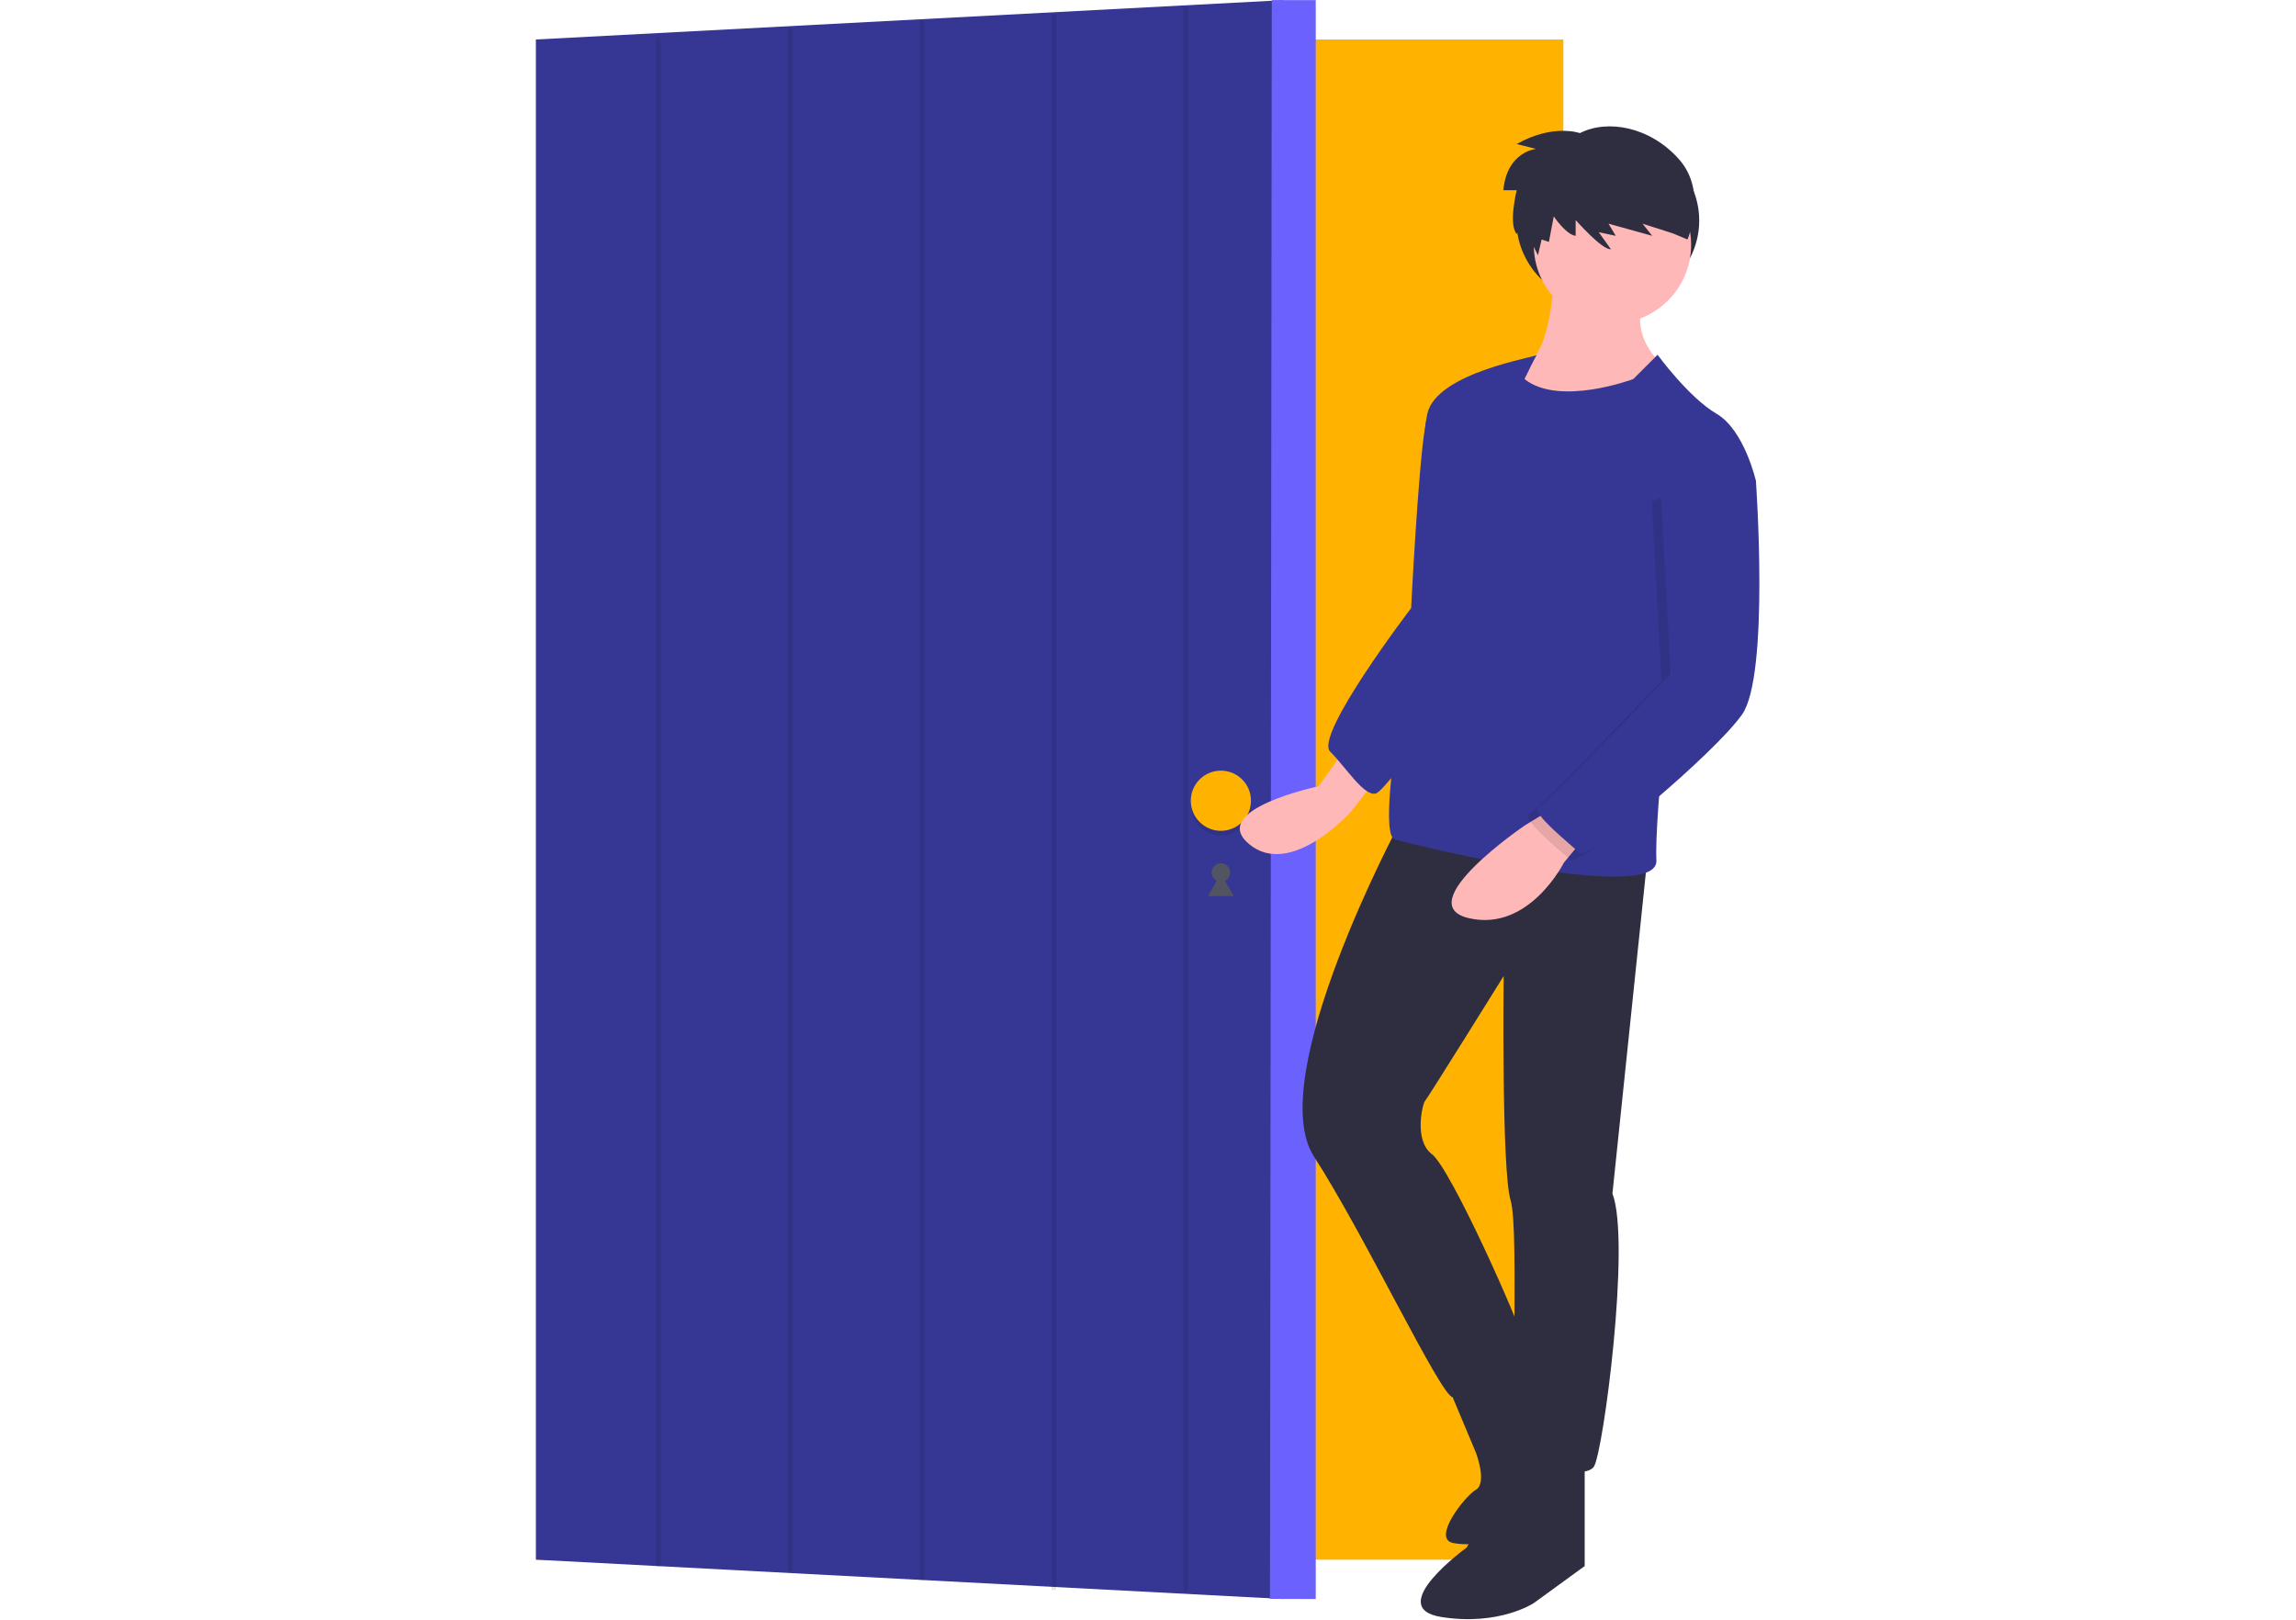 <svg width="567" height="400" viewBox="0 0 529 700" fill="none" xmlns="http://www.w3.org/2000/svg">
<rect width="529" height="700" fill="white"/>
<g clip-path="url(#clip0)">
<path d="M444 17.063H0V674.063H444V17.063Z" fill="#FFB300"/>
<path d="M323 691.063L0 674.063V17.063L323 0.063V691.063Z" fill="#363795"/>
<path d="M296 381.063C298.209 381.063 300 379.273 300 377.063C300 374.854 298.209 373.063 296 373.063C293.791 373.063 292 374.854 292 377.063C292 379.273 293.791 381.063 296 381.063Z" fill="#535461"/>
<path d="M296 377.66L298.773 382.463L301.545 387.265H296H290.455L293.227 382.463L296 377.66Z" fill="#535461"/>
<path d="M337 691.063L317.217 691L318 0.063H337V691.063Z" fill="#6C63FF"/>
<g style="mix-blend-mode:screen" opacity="0.1">
<path opacity="0.1" d="M337.217 691H317.217L318.217 0H337.217V691Z" fill="#363795"/>
</g>
<path opacity="0.1" d="M296 361.063C303.18 361.063 309 355.243 309 348.063C309 340.884 303.18 335.063 296 335.063C288.82 335.063 283 340.884 283 348.063C283 355.243 288.82 361.063 296 361.063Z" fill="black"/>
<path d="M296 359.063C303.18 359.063 309 353.243 309 346.063C309 338.884 303.18 333.063 296 333.063C288.82 333.063 283 338.884 283 346.063C283 353.243 288.82 359.063 296 359.063Z" fill="#FFB300"/>
<path opacity="0.1" d="M52.819 16.108V677.156" stroke="black" stroke-width="2" stroke-miterlimit="10"/>
<path opacity="0.1" d="M109.819 12.108V679.156" stroke="black" stroke-width="2" stroke-miterlimit="10"/>
<path opacity="0.1" d="M166.819 9.108V683" stroke="black" stroke-width="2" stroke-miterlimit="10"/>
<path opacity="0.1" d="M223.819 6.108V687.156" stroke="black" stroke-width="2" stroke-miterlimit="10"/>
<path opacity="0.1" d="M280.819 3.108V688" stroke="black" stroke-width="2" stroke-miterlimit="10"/>
<path d="M463.217 132.323C485.032 132.323 502.717 115.758 502.717 95.323C502.717 74.889 485.032 58.323 463.217 58.323C441.402 58.323 423.717 74.889 423.717 95.323C423.717 115.758 441.402 132.323 463.217 132.323Z" fill="#2F2E41"/>
<path d="M348.217 325.823L338.217 339.823C338.217 339.823 290.217 349.823 308.217 364.823C326.217 379.823 352.217 350.823 352.217 350.823L366.217 332.823L348.217 325.823Z" fill="#FFB8B8"/>
<path d="M400.217 166.823C400.217 166.823 387.217 166.823 384.217 184.823C381.217 202.823 378.217 262.823 378.217 262.823C378.217 262.823 336.217 317.823 343.217 324.823C350.217 331.823 358.217 344.823 363.217 342.823C368.217 340.823 411.217 281.823 411.217 281.823L400.217 166.823Z" fill="#363795"/>
<path d="M440.217 115.823C440.217 115.823 439.217 154.823 427.217 156.823C415.217 158.823 419.217 171.823 419.217 171.823C419.217 171.823 458.217 194.823 484.217 171.823L489.217 159.823C489.217 159.823 471.217 146.823 479.217 128.823L440.217 115.823Z" fill="#FFB8B8"/>
<path d="M373.217 355.823C373.217 355.823 314.217 465.823 336.217 499.823C358.217 533.823 391.217 603.823 396.217 603.823C401.217 603.823 429.217 589.823 427.217 580.823C425.217 571.823 395.217 504.823 387.217 498.823C379.217 492.823 383.217 476.823 384.217 475.823C385.217 474.823 418.217 421.823 418.217 421.823C418.217 421.823 417.217 505.823 421.217 518.823C425.217 531.823 420.217 624.823 425.217 628.823C430.217 632.823 453.217 639.823 457.217 633.823C461.217 627.823 473.217 536.823 465.217 515.823L480.217 371.823L373.217 355.823Z" fill="#2F2E41"/>
<path d="M427.217 622.823L402.217 668.823C402.217 668.823 366.217 694.823 391.217 698.823C416.217 702.823 431.217 692.823 431.217 692.823L453.217 676.823V630.823L427.217 622.823Z" fill="#2F2E41"/>
<path d="M393.217 596.823L406.217 627.823C406.217 627.823 411.217 640.823 406.217 643.823C401.217 646.823 387.217 664.823 396.217 666.823C398.028 667.178 399.868 667.361 401.713 667.37C409.207 667.496 416.649 666.104 423.592 663.279C430.534 660.454 436.833 656.254 442.11 650.93L450.217 642.823C450.217 642.823 422.447 578.875 422.832 579.349C423.217 579.823 393.217 596.823 393.217 596.823Z" fill="#2F2E41"/>
<path d="M465.217 139.823C483.995 139.823 499.217 124.601 499.217 105.823C499.217 87.046 483.995 71.823 465.217 71.823C446.44 71.823 431.217 87.046 431.217 105.823C431.217 124.601 446.44 139.823 465.217 139.823Z" fill="#FFB8B8"/>
<path d="M484.717 153.323L474.217 163.823C474.217 163.823 442.217 175.823 427.217 163.823C427.217 163.823 432.717 152.323 432.717 153.323C432.717 154.323 389.217 160.823 385.217 178.823C381.217 196.823 388.217 227.823 388.217 227.823C388.217 227.823 360.217 359.823 371.217 362.823C382.217 365.823 485.217 390.823 484.217 371.823C483.217 352.823 492.217 274.823 492.217 274.823L527.217 207.823C527.217 207.823 522.217 185.823 510.217 178.823C498.217 171.823 484.717 153.323 484.717 153.323Z" fill="#363795"/>
<path d="M440.217 348.823L427.217 356.823C427.217 356.823 377.217 390.823 403.217 396.823C429.217 402.823 444.217 372.823 444.217 372.823L454.217 360.823L440.217 348.823Z" fill="#FFB8B8"/>
<path opacity="0.1" d="M514.217 201.823L523.217 210.823C523.217 210.823 529.217 294.823 517.217 311.823C505.217 328.823 450.217 374.823 447.217 371.823C444.217 368.823 425.217 353.823 429.217 351.823C433.217 349.823 486.4 294.254 486.4 294.254L482.217 216.823L514.217 201.823Z" fill="black"/>
<path d="M518.217 198.823L527.217 207.823C527.217 207.823 533.217 291.823 521.217 308.823C509.217 325.823 454.217 371.823 451.217 368.823C448.217 365.823 429.217 350.823 433.217 348.823C437.217 346.823 490.4 291.254 490.4 291.254L486.217 213.823L518.217 198.823Z" fill="#363795"/>
<path d="M451.156 57.529C451.156 57.529 439.598 53.326 423.838 62.257L432.243 64.358C432.243 64.358 419.635 65.409 418.059 82.22H423.838C423.838 82.22 420.16 96.929 423.838 101.132L426.202 96.666L433.031 110.325L434.607 103.496L437.759 104.547L439.861 93.514C439.861 93.514 445.114 101.395 449.317 101.92V95.09C449.317 95.09 460.874 108.224 464.552 107.699L459.298 100.344L466.653 101.92L463.501 96.666L482.413 101.92L478.211 96.666L491.344 100.869L497.648 103.496C497.648 103.496 506.579 83.007 493.971 68.823C481.363 54.639 462.976 51.487 451.156 57.529Z" fill="#2F2E41"/>
</g>
<defs>
<clipPath id="clip0">
<rect width="528.717" height="699.768" fill="white"/>
</clipPath>
</defs>
</svg>
